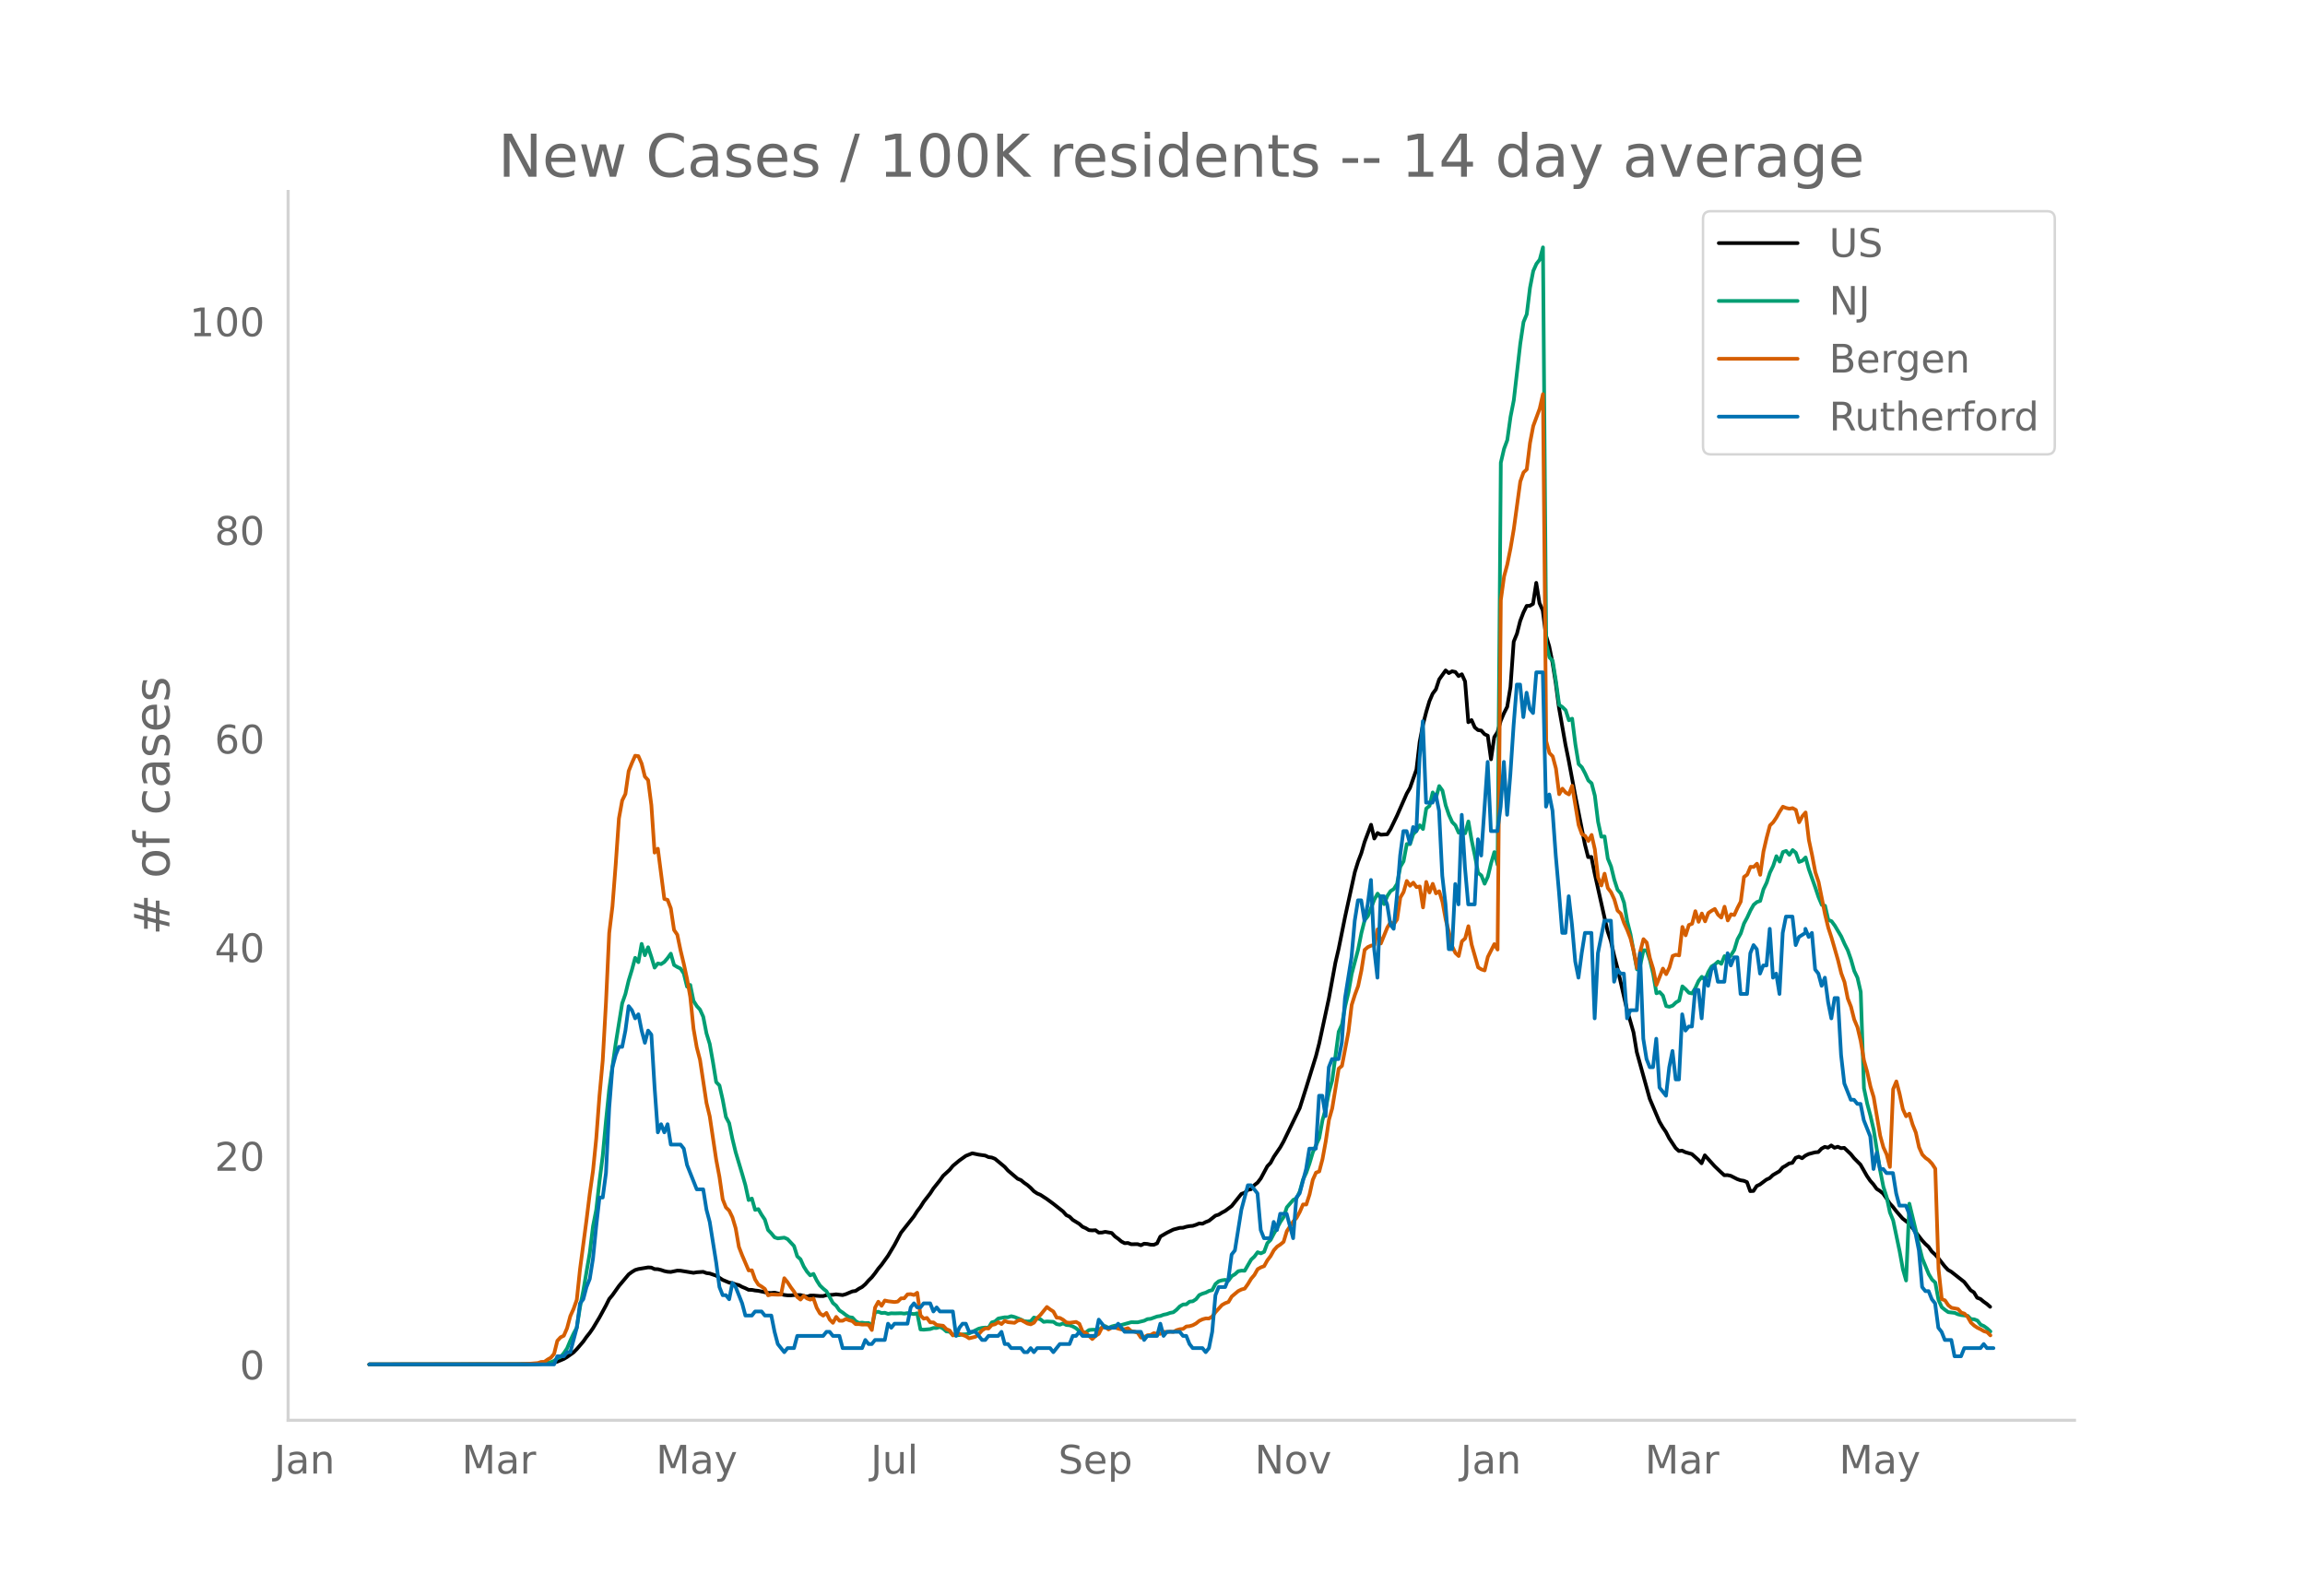 <svg height="864" viewBox="0 0 936 648" width="1248" xmlns="http://www.w3.org/2000/svg" xmlns:xlink="http://www.w3.org/1999/xlink"><defs><style>*{stroke-linecap:butt;stroke-linejoin:round}</style></defs><g id="figure_1"><path d="M0 648h936V0H0z" style="fill:#fff" id="patch_1"/><g id="axes_1"><path d="M117 576.72h725.4V77.76H117z" style="fill:none" id="patch_2"/><path clip-path="url(#p8f3e0b19e7)" d="m149.973 554.039 63.181-.064 7.898-.259 2.632-.209 1.316-.222 1.317-.366 2.632-1.1 1.317-.778 2.632-1.88 1.316-1.326 2.633-3.076 1.316-1.88 1.317-1.643 1.316-1.895 2.632-4.388 2.633-4.828 1.316-2.635 1.316-1.574 2.633-3.723 3.949-4.705 1.316-.982 1.316-.795 1.317-.396 3.949-.662 1.316.074 1.316.618 1.316.026 1.317.325 1.316.444 1.316.276 1.316.085 2.633-.55 1.316.038 5.265.862 1.317-.227 2.632-.173 1.316.5 1.317.167 2.632.887 2.633 1.718 2.632 1.105 1.317.217 1.316.499 1.316.313 1.317.713 1.316.536 1.316.657 1.316.012 1.317.252 1.316.133 3.949.847 1.316.026 1.316-.136 3.95.945 1.315.156 1.317.024 1.316-.149 2.633.01 2.632.664 1.316-.452 1.317-.023 2.632.213 1.316.008 1.317-.379 2.632-.15 1.317-.179 2.632.303 1.316-.378 2.633-1.116 1.316-.196 1.316-.877 1.317-.715 1.316-1.13 1.316-1.5 1.317-1.302 1.316-1.657 1.316-1.847 1.316-1.564 2.633-3.665 2.633-4.41 2.632-4.96 5.265-6.66 1.316-2.072 1.317-1.725 1.316-2.093 2.633-3.385 1.316-2.034 2.632-3.28 1.317-1.856 2.632-2.417 1.317-1.614 2.632-2.19 2.633-1.881 2.632-1.047 2.633.55 2.632.374 1.317.621 1.316.17 1.316.518 3.949 3.283 1.316 1.476 3.949 3.356 1.316.528 1.317 1.107 1.316.9 1.316 1.153 1.316 1.372 1.317.886 1.316.561 2.633 1.717 2.632 1.938 3.949 3.118 1.316 1.489 1.316.624 1.317 1.307 2.632 1.605 1.317 1.19 1.316.566 1.316.802 1.316.096 1.317-.075 1.316.974 1.316-.034 1.317-.283 2.632.47 1.316 1.405 1.317.945 1.316 1.105 1.316.696 1.316-.093 1.317.508 2.632-.03 1.317.446 1.316-.629 1.316.1 1.316.297 1.317.04 1.316-.586 1.316-2.745 2.633-1.537 2.632-1.305 2.633-.696 1.316-.043 1.316-.413 1.317-.258 1.316-.102 1.316-.432 1.317-.55 1.316.119 1.316-.688 1.316-.505 2.633-2.088 1.316-.403 1.316-.826 1.317-.69 2.632-1.968 3.95-4.943 1.315-.459 1.317-1.182 1.316-.279 1.316-1.635 1.316-1.034 1.317-1.728 2.632-4.91 1.317-1.377 1.316-2.454 2.632-3.874 1.317-2.333 6.581-13.603 2.633-8.302 3.948-12.775 1.317-5.145 3.949-18.378 2.632-14.423 1.316-5.623 2.633-13.069 3.949-18.107 1.316-4.24 1.316-3.447 1.317-4.533 2.632-6.99 1.316 5.591 1.317-2.244 1.316.703 2.633-.185 1.316-2.084 2.632-5.45 3.95-8.98 1.315-2.293 2.633-7.467 1.316-11.266 1.317-6.885 1.316-5.174 1.316-4.434 1.316-3.067 1.317-1.741 1.316-4.024 2.633-3.67 1.316 1.089 1.316-.737 1.316.275 1.317 1.67 1.316-.742 1.316 2.92 1.316 16.556 1.317-.86 1.316 2.962 1.316 1.096 1.317.192 1.316 1.463 1.316.618 1.316 9.582 1.317-9.008 1.316-2.016 1.316-4.638 1.317-3.077 1.316-2.6 1.316-8.004 1.316-18.421 1.317-3.232 1.316-5.182 1.316-3.44 1.316-2.668L621.2 246l1.316-.784 1.316-8.537 1.317 8.243 1.316 2.922 1.316 10.205 1.316 4.43 1.317 6.497 1.316 8.284 1.316 10.068 2.633 14.992 1.316 6.43 2.633 14.095 3.948 20.002 1.317 5.19 1.316-.067 1.316 6.61 3.95 17.72 1.315 5.805 1.317 3.908 1.316 5.863 1.316 5 3.949 17.178 2.633 9.142 1.316 7.982 5.265 18.996 2.633 6.207 1.316 3.09 1.316 2.256 1.316 1.916 1.317 2.558 2.632 3.991 1.316 1.187 1.317-.13 1.316.634 2.633.743 2.632 2.346 1.316 1.394 1.317-3.231 3.948 4.38 2.633 2.514 1.316 1.191 1.317-.043 1.316.287 2.632 1.336 1.317.468 1.316.2 1.316.54 1.317 3.67 1.316-.08 1.316-2 1.316-.62 2.633-1.98 1.316-.602 1.316-1.252 2.633-1.54 1.316-1.542 1.317-.734 1.316-.896 1.316-.242 1.316-2.017 1.317-.482 1.316.628 1.316-1.046 1.317-.652 2.632-.694 1.316-.11 1.317-1.39 1.316-.72 1.316.322 1.316-.9 1.317.946 1.316-.422 1.316.584 1.317-.133 2.632 2.507 1.316 1.641 2.633 2.644 2.632 4.613 1.317 1.93 1.316 1.485 1.316 1.829 1.317.84 1.316 1.085 1.316 1.873 1.316 2.07 1.317 1.419 1.316 1.71 2.633 3.05 2.632 2.033 2.633 3.426 2.632 3.383 1.316 1.448 1.317 1.191 1.316 1.912 1.316 1.207 1.317 1.467 2.632 3.37 1.316 1.415 1.317.754 5.265 4.142 2.632 3.392 1.317.854 1.316 2.18 1.316.491 1.316 1.1 1.317.933 1.316 1.152h0" style="fill:none;stroke:#000;stroke-linecap:round;stroke-width:1.5" id="line2d_1"/><path clip-path="url(#p8f3e0b19e7)" d="m149.973 554.04 67.13-.099 3.949-.235 2.632-.579 1.316-.538 1.317-1.046 1.316-.542 1.316-1.498 1.317-1.963 1.316-3.15 1.316-2.818 1.316-2.449 1.317-8.407 1.316-6.568 2.633-15.373 1.316-10.806 1.316-6.704 1.316-11.582 1.317-10.311 1.316-14.117 1.316-12.907 2.633-18.592 2.632-16.314 1.317-3.801 1.316-5.492 1.316-4.306 1.316-4.895 1.317 1.758 1.316-7.426 1.316 4.609 1.317-3.243 1.316 3.934 1.316 4.347 1.316-1.703 1.317.272 1.316-.868 1.316-1.557 1.316-1.82 1.317 4.613 1.316.804 1.316.627 1.317 1.99 1.316 5.354 1.316-.688 1.316 6.47 1.317 2.084 1.316 1.451 1.316 2.91 1.316 6.744 1.317 4.282 1.316 7.43 1.316 8.104 1.317 1.321 1.316 5.778 1.316 7.044 1.316 2.51 1.317 6.371 1.316 5.42 2.633 8.792 1.316 4.575 1.316 6.07 1.316-.613 1.317 4.599 1.316-.304 1.316 2.29 1.316 1.948 1.317 4.245 1.316 1.352 1.316 1.618 1.317.43 2.632-.307 1.316.586 2.633 2.82 1.316 4.197 1.317 1.182 1.316 2.94 1.316 2.081 1.316 1.502 1.317-.586 1.316 2.654 1.316 2.061 1.316 1.27 1.317 1.07 2.632 4.763 1.317 1.1 1.316 1.91 1.316.856 1.316 1.035 1.317.838 1.316.198 1.316 1.42 1.316.747 1.317-.126 1.316.204 1.316-.068 1.317 1.335 1.316-5.75 1.316-.136 1.316.518 1.317-.113 1.316.45 1.316-.245 1.317.054 2.632-.078 1.316.16 1.317-.208 2.632.395 1.316-.32 1.317 6.564 1.316.102 2.633-.245 1.316-.456 1.316.006 1.316-.439 1.317.705 1.316 1.145 1.316.095 1.317 1.363 1.316.099 1.316-.09 1.316-.282 1.317-.037 1.316-.34 3.949-1.953 1.316-.306 1.316-.123 1.317.065 1.316-2.18 1.316-.362 1.316-1.199 2.633-.5h1.316l1.316-.45 1.317.334 2.632 1.042 1.317.65 1.316.134 1.316-.079 1.316-1.54 2.633.72 1.316 1.049 1.317-.164 2.632.14 1.316.933 1.317.239 1.316-.549 1.316.668 1.316.112 1.317.484 1.316.725 1.316 1.19 1.317.722 1.316-.242 1.316-.947 1.316-.126 2.633.04 1.316-.947 1.317-.541 1.316.695 1.316-.555 1.316-.365 1.317.085 2.632-.715 2.633-.736 2.632.03 2.633-.64 1.316-.65 1.316-.13 2.633-.947 1.316-.204 1.316-.508 1.317-.269 1.316-.477 1.316-.252 1.317-1.025 1.316-1.366 1.316-.767 1.316-.068 1.317-1.083 1.316-.153 1.316-.862 1.317-1.656 1.316-.59 1.316-.404 1.316-.692 1.317-.344 1.316-2.5 1.316-1.08 1.316-.389 1.317-.18 1.316.306 1.316-1.812 1.317-.787 1.316-1.216 1.316-.238 1.316.044 2.633-4.53 1.316-1.223 1.316-1.775 1.317.463 1.316-.613 1.316-3.56 1.317-1.288 1.316-2.544 1.316-2.245 1.316-2.49 1.317-1.973 1.316-3.972 2.633-3.055 1.316-.6 1.316-2.847 1.316-4.814 1.317-2.725 1.316-3.802 1.316-4.404 2.633-5.88 1.316-7.256 1.316-4.752 1.317-6.615 1.316-4.84 2.632-19.707 1.317-2.899 1.316-7.501 1.316-5.488 1.317-7.562 2.632-9.988 1.316-6.66 1.317-5.188 1.316-1.696 2.632-6.728 1.317-2.378 1.316 1.877 1.316 2.381 1.317-3.307 1.316-1.976 1.316-.848 1.316-2.082 1.317-6.939 1.316-2.231 1.316-7.024 1.316.061 1.317-4.091 1.316-1.376 1.316-2.204 1.317 1.516 1.316-8.305 1.316-1.073 1.316-5.478 1.317 2.18 1.316-4.762 1.316 1.833 1.317 6.019 1.316 3.86 1.316 2.912 1.316 1.335 1.317 2.974 1.316-1.179 1.316 1.418 1.316-4.804 1.317 7.634 1.316 6.248 1.316 6.997 1.317 1.052 1.316 3.349 1.316-2.865 1.316-5.467 1.317-4.497 1.316 5.127 1.316-163.242 1.317-5.658 1.316-3.553 1.316-9.453 1.316-6.68 2.633-22.953 1.316-8.833 1.316-3.165 1.317-10.764 1.316-6.8 1.316-2.943 1.317-1.662 1.316-4.994 1.316 160.919 1.316 5.576 1.317 1.407 1.316 8.281 1.316 9.61 1.316.896 1.317 1.274 1.316 4.067 1.316-.647 1.317 10.45 1.316 7.993 1.316 1.29 1.316 2.47 1.317 2.889 1.316 1.151 1.316 5.032 1.317 10.655 1.316 5.992 1.316-.095 1.316 8.986 1.317 3.202 1.316 5.39 1.316 4.084 1.316 1.498 1.317 3.714 1.316 7.678 1.316 5.167 2.633 14.274 1.316-1.646 1.316-6.125 1.317.045 1.316 4.026 1.316 5.56 1.317 7.838 1.316-.487 1.316 1.427 1.316 4.265 1.317.276 1.316-.467 1.316-1.288 1.316-.756 1.317-5.78 1.316 1.171 1.316 1.424 1.317.283 1.316-2.221 1.316-2.875 1.316-1.666 1.317 1.352 1.316-3.297 1.316-2.238 1.316-.814 1.317-1.182 1.316.913 1.316-3.134 1.317 1.09 1.316-1.458 1.316-2.116 1.316-4.357 1.317-2.364 1.316-4.043 1.316-2.446 1.317-2.875 1.316-2.306 1.316-1.094 1.316-.443 1.317-4.71 1.316-2.723 1.316-4.07 1.316-2.722 1.317-3.938 1.316 2.194 1.316-3.87 1.317-.467 1.316 1.581 1.316-1.918 1.316 1.09 1.317 3.717 1.316-.494 1.316-1.322 1.317 4.79 2.632 7.443 1.316 3.9 1.317 3.13 1.316.358 1.316 5.757 1.316.504 1.317 1.782 2.632 4.428 1.317 2.974 1.316 2.61 1.316 3.754 1.316 4.629 1.317 2.78 1.316 5.767 1.316 39.11 1.316 6.234 1.317 4.946 1.316 5.702 2.633 16.545 1.316 6.647 1.316 4.087 1.316 6.251 1.317 3.223 2.632 12.55 1.317 7.265 1.316 4.616 1.316-31.193 2.633 10.86 1.316 6.186 1.316 5.225 2.633 6.377 1.316 2.163 1.316 1.223 1.317 7.103 1.316 2.902 1.316 1.073 1.316.927 2.633.3 1.316.586 1.317.31 2.632.31 1.316 1.331 1.317.079 1.316.514 1.316 1.66 1.316.582 1.317.953 1.316 1.223h0" style="fill:none;stroke:#009e73;stroke-linecap:round;stroke-width:1.5" id="line2d_2"/><path clip-path="url(#p8f3e0b19e7)" d="m149.973 554.04 60.548-.097 3.95-.13 3.948-.325 1.316-.454 1.317-.033 1.316-.94 1.316-.747 1.316-1.558 1.317-5.29 1.316-1.429 1.316-.649 1.317-3.051 1.316-4.9 1.316-2.922 1.316-3.7 1.317-12.496 2.632-19.929 1.317-10.71 1.316-9.218 1.316-13.113 1.316-17.397 1.317-14.313 1.316-23.434 1.316-28.367 1.316-10.776 1.317-16.975 1.316-18.792 1.316-7.238 1.317-2.662 1.316-9.282 1.316-3.278 1.316-2.954 1.317.162 1.316 3.019 1.316 5.29 1.317 1.428 1.316 10.16 1.316 19.279 1.316-1.59 2.633 20.415 1.316.357 1.316 3.44 1.317 8.796 1.316 1.915 1.316 6.329 1.317 5.485 1.316 6.07 1.316 7.367 1.316 12.886 1.317 7.595 1.316 5.063 2.632 17.527 1.317 5.42 2.632 17.656 1.317 6.946 1.316 9.088 1.316 3.31 1.316 1.299 1.317 2.726 1.316 4.415 1.316 7.594 1.317 3.408 2.632 6.135 1.316-.033 1.317 3.733 1.316 2.077 1.316.779 1.316.974 1.317 2.596 1.316-.357 2.633.098 1.316-.033 1.316-6.653 1.316 1.622 1.317 2.045 1.316 1.753 1.316 2.207 1.317 1.038 1.316-1.525 1.316 1.071 1.316.487 1.317-.454 1.316 3.765 1.316 2.304 1.316.876 1.317-1.103 1.316 2.694 1.316 1.33 1.317-2.401 1.316 1.558h1.316l1.316-.714 1.317.519 1.316.357 1.316 1.2h1.316l1.317.195 1.316-.032 1.316.097 1.317 2.143 1.316-9.12 1.316-2.37 1.316 1.655 1.317-2.142 1.316.292 2.633.325 1.316-.195 1.316-1.298 1.316-.033 1.317-1.59 1.316-.098 1.316.357 1.316-.908 1.317 9.185 1.316 1.33 1.316-.291 1.317 1.785 1.316.032 1.316 1.039 2.633.324 1.316 1.364 1.316.551 1.317 2.013 1.316-.78 1.316.098 2.633.974 1.316.876 2.632-.65 1.317-1.103 1.316-1.46 1.316-.844 1.317.065 1.316-1.428 1.316-.292 1.316-.844 1.317.746 1.316-1.266 1.316.52 2.633.26 1.316-.877 1.316-.292 2.633 1.46 1.316.325 1.316-.649 1.317-1.883 1.316-1.298 2.633-3.213 1.316 1.006 1.316.844 1.316 2.467 1.317.13 1.316.746 1.316 1.071 1.316.162 2.633-.357 1.316.747 1.317 3.18 1.316.52 2.632 2.5 1.317-1.267 1.316-.844 1.316-2.564 1.317-.227 1.316 1.006 1.316-.746 1.316-.065 1.317.487 1.316.324 1.316-.13 1.316-.357 1.317 1.169 1.316.195 1.316.454 1.317 1.98 1.316-.162 1.316-.78 1.316-.13 1.317-.746 1.316.325 1.316-.033 1.316-.843 1.317.13 1.316-.195 1.316.13 1.317-.715 1.316-.389 1.316-.13 1.316-.974 1.317-.13 1.316-.389 1.316-.714 1.317-1.071 1.316-.617 1.316-.357 1.316.033 1.317-.812 1.316-1.785 2.632-2.888 1.317-.747 1.316-.487 1.316-2.207 2.633-2.207 1.316-.65 1.316-.356 1.317-1.85 1.316-2.175 1.316-1.525 1.316-2.337 1.317-.747 1.316-.486 1.316-2.37 1.317-1.72 1.316-2.37 1.316-1.46 1.316-.876 1.317-1.071 1.316-4.35 2.633-3.96 1.316-1.427 1.316-2.435 1.316-3.018 1.317.032 1.316-4.057 1.316-5.94 1.316-2.953 1.317-.487 1.316-4.998 1.316-7.206 1.317-8.795 1.316-4.642 2.632-16.098 1.317-1.136 2.632-13.795 1.317-10.938 1.316-4.154 1.316-3.538 1.316-6.296 1.317-8.374 1.316-1.136 1.316-.584 1.316-.26 1.317-6.362 1.316 5.745 2.633-6.491 1.316-2.11 1.316.747 1.316-1.883 1.317-8.893 1.316-2.24 1.316-4.511 1.316 1.947 1.317-1.266 1.316 1.818 1.316-.26 1.317 8.504 1.316-10.354 1.316 4.285 1.316-3.506 1.317 3.863 1.316-.844 1.316 4.317 1.317 7.173 1.316 5.193 1.316 5.68 1.316 2.694 1.317 1.233 1.316-5.972 1.316-1.169 1.316-4.966 1.317 7.498 2.632 9.218 1.317.811 1.316.422 1.316-5.485 2.633-5.193 1.316 2.207 1.316-141.902 1.317-9.607 1.316-4.9 1.316-6.525 1.316-7.79 2.633-19.311 1.316-3.7 1.316-1.233 1.317-10.744 1.316-6.88 2.633-7.109 1.316-5.842 1.316 140.928 1.316 4.836 1.317 1.33 1.316 4.934 1.316 10.419 1.316-2.24 1.317 1.59 1.316.747 1.316-3.505 2.633 15.936 1.316 3.7 1.316.714 1.317 2.045 1.316-2.434 1.316 5.874 1.317 11.393 1.316 3.278 1.316-4.804 1.316 5.81 1.317 1.72 1.316 2.857 1.316 4.576 1.316 1.233 1.317 3.798 1.316 2.888 1.316 3.408 1.317 5.258 1.316 6.784 1.316-6.719 1.316-5.03 1.317 1.395 1.316 6.427 1.316 4.251 1.317 6.524 2.632-6.653 1.316 2.272 1.317-2.727 1.316-4.674 1.316-.486 1.316.26 1.317-11.555 1.316 3.408 1.316-4.187 1.317-.52 1.316-5.095 1.316 4.316 1.316-3.375 1.317 3.18 1.316-3.375 1.316-.909 1.316-.746 1.317 2.337 1.316 1.168 1.316-4.414 1.317 5.583 1.316-2.5 1.316.293 1.316-2.922 1.317-2.531 1.316-9.997 1.316-.974 1.317-3.148 1.316.065 1.316-1.33 1.316 4.51 1.317-9.444 1.316-5.68 1.316-4.934 1.316-1.265 1.317-1.948 1.316-2.37 1.316-2.012 1.317.52 1.316.292 1.316-.227 1.316.714 1.317 5.03 1.316-2.466 1.316-1.526 1.317 11.133 1.316 6.2 1.316 6.913 1.316 3.992 2.633 13.145 1.316 5.453 1.316 4.024 2.633 9.12 1.316 5.324 1.317 3.57 1.316 6.653 1.316 3.344 1.316 5.225 1.317 3.116 1.316 5.583 1.316 7.854 1.316 4.706 1.317 5.94 1.316 4.317 2.633 15.611 1.316 4.772 1.316 2.856 1.316 5.096 1.317-31.581 1.316-3.148 1.316 5.063 1.317 6.2 1.316 2.888 1.316-1.071 1.316 4.414 1.317 3.278 1.316 5.972 1.316 2.954 1.316 1.363 1.317.941 1.316 1.428 1.316 2.013 1.317 40.7 1.316 12.27 1.316.486 1.316 1.98 1.317 1.039 2.632.486 1.317 1.461 1.316.422 1.316 1.363 1.316 2.305 1.317 1.2 1.316.877 1.316.616 1.316.78 1.317.389 1.316 1.298h0" style="fill:none;stroke:#d55e00;stroke-linecap:round;stroke-width:1.5" id="line2d_3"/><path clip-path="url(#p8f3e0b19e7)" d="M149.973 554.04H225l1.317-3.306h2.632l1.317-1.653h1.316l2.632-9.919 1.317-9.918 1.316-1.653 1.316-4.96 1.317-3.306 1.316-8.265 1.316-13.225 1.316-11.571h1.317l1.316-9.919 1.316-26.45 1.316-16.53 1.317-4.96 1.316-3.305h1.316l1.317-6.613 1.316-9.918 1.316 1.653 1.316 3.306 1.317-1.653 1.316 6.612 1.316 4.96 1.317-4.96 1.316 1.653 1.316 21.49 1.316 18.184 1.317-3.306 1.316 3.306 1.316-3.306 1.316 8.266h3.95l1.316 1.653 1.316 6.612 3.949 9.918h2.632l1.316 8.266 1.317 4.96 2.632 16.53 1.317 9.918 1.316 3.307h1.316l1.316 1.653 1.317-6.613 1.316 1.653 2.633 6.613 1.316 4.959h2.632l1.317-1.653h2.632l1.316 1.653h2.633l1.316 6.612 1.317 4.96 2.632 3.306 1.316-1.653h2.633l1.316-4.96h10.53l1.317-1.653h1.316l1.316 1.653h2.633l1.316 4.96h7.898l1.316-3.306 1.316 1.653h1.317l1.316-1.653h3.949l1.316-6.613 1.316 1.653 1.317-1.653h5.265l1.316-6.612 1.316-1.653 1.316 1.653h1.317l1.316-1.653h2.633l1.316 3.306 1.316-1.653 1.316 1.653h5.266l1.316 9.918 1.316-3.306 1.316-1.653h1.317l1.316 3.306h2.632l2.633 3.307h1.316l1.317-1.654h3.948l1.317-1.653 1.316 4.96h1.316l1.316 1.653h3.95l1.316 1.653h1.316l1.316-1.653 1.316 1.653 1.317-1.653h5.265l1.316 1.653 2.633-3.306h3.948l1.317-3.307h1.316l1.316-1.653 1.317 1.653h5.265l1.316-6.612 2.633 3.306h3.948l1.317-1.653 2.632 3.306h6.582l1.316 3.307 1.316-1.654h3.949l1.316-4.959 1.316 4.96 1.317-1.654h5.265l1.316 1.653h1.316l1.317 3.307 1.316 1.653h3.949l1.316 1.653 1.316-1.653 1.317-6.613 1.316-14.877 1.316-3.307h2.633l1.316-3.306 1.316-9.918 1.317-1.653 2.632-16.531 2.633-9.919H508l2.632 3.307 1.317 14.877 1.316 3.306h2.633l1.316-6.612 1.316 3.306 1.316-6.612h2.633l2.633 9.918 1.316-16.53 1.316-1.653 2.633-9.919 1.316-8.265h2.632l1.317-21.49h1.316l1.316 8.265 1.317-19.837 1.316-3.306h2.632l1.317-6.612 1.316-18.184 2.633-16.531 1.316-14.878 1.316-8.265h1.316l1.317 8.265 1.316-6.612 1.316-9.919 1.316 28.103 1.317 11.571 1.316-33.061h1.316l1.317 3.306 1.316 8.265 1.316 1.653 1.316-13.224 1.317-16.531 1.316-9.919h1.316l1.316 4.96 1.317-6.613 1.316 1.653 1.316-29.755 1.317-14.878 1.316 33.062h2.632l1.317-3.306 1.316 6.612 1.316 26.45 1.317 11.57 1.316 18.185h1.316l1.316-26.45 1.317 8.266 1.316-36.368 1.316 21.49 1.316 14.878h2.633l1.316-26.45 1.317 6.613 2.632-38.021 1.316 28.102h2.633l1.316-9.918 1.317-18.184 1.316 21.49 1.316-16.53 1.316-19.838 1.317-16.53h1.316l1.316 13.224 1.316-9.918 1.317 6.612 1.316 1.653 1.316-16.53h2.633l1.316 54.55 1.316-4.958 1.317 6.612 1.316 18.184 1.316 14.878 1.316 16.53h1.317l1.316-14.877 1.316 11.571 1.317 14.878 1.316 6.612 1.316-9.918 1.316-8.266h2.633l1.316 34.715 1.317-26.45 2.632-13.224h2.633l1.316 24.796 1.316-4.959 1.316 1.653h1.317l1.316 18.184 1.316-3.306h2.633l1.316-23.143 1.316 34.714 1.317 8.266 1.316 3.306h1.316l1.317-11.572 1.316 19.837 2.632 3.307 1.317-11.572 1.316-6.612 1.316 11.571h1.316l1.317-26.449 1.316 6.612 1.316-1.653h1.317l1.316-14.877h1.316l1.316 11.571 1.317-16.53 1.316 3.305 1.316-6.612 1.316-1.653 1.317 6.612h2.632l1.317-11.571 1.316 4.959 1.316-3.306h1.316l1.317 14.878h2.632l1.317-16.531 1.316-3.306 1.316 1.653 1.316 9.918 1.317-3.306h1.316l1.316-14.878 1.316 19.837 1.317-1.653 1.316 8.266 1.316-24.797 1.317-6.612h2.632l1.316 11.572 1.317-3.307 2.632-1.653v-1.653l1.317 3.306 1.316-1.653 1.316 14.878 1.316 1.653 1.317 4.96 1.316-3.307 1.316 9.919 1.316 6.612 1.317-8.265h1.316l1.316 23.143 1.317 11.571 2.632 6.613h1.316l1.317 1.653h1.316l1.316 6.612 2.633 6.612 1.316 13.225 1.316-6.612 1.317 6.612h1.316l1.316 1.653h2.633l1.316 8.266 1.316 4.959h2.633l1.316 3.306 1.316 4.96 1.317 3.305 1.316 6.613 1.316 14.877 1.316 1.654h1.317l1.316 3.306 1.316 1.653 1.317 9.918 1.316 1.653 1.316 3.307h2.633l1.316 6.612h2.633l1.316-3.306h6.581l1.316-1.653 1.317 1.653h2.632" style="fill:none;stroke:#0072b2;stroke-linecap:round;stroke-width:1.5" id="line2d_4"/><path d="M117 576.72V77.76" style="fill:none;stroke:#d3d3d3;stroke-linecap:square;stroke-linejoin:miter;stroke-width:1.25" id="patch_3"/><path d="M117 576.72h725.4" style="fill:none;stroke:#d3d3d3;stroke-linecap:square;stroke-linejoin:miter;stroke-width:1.25" id="patch_4"/><g id="matplotlib.axis_1"><g id="xtick_1"><g style="fill:#696969" transform="matrix(.16 0 0 -.16 111.315 598.378)" id="text_1"><defs><path d="M9.813 72.906h9.859V5.078q0-13.187-5-19.14-5-5.954-16.094-5.954h-3.75v8.297h3.078q6.531 0 9.219 3.672Q9.813-4.39 9.813 5.078z" id="DejaVuSans-74"/><path d="M34.281 27.484q-10.89 0-15.093-2.484-4.204-2.484-4.204-8.5 0-4.781 3.157-7.594 3.156-2.797 8.562-2.797 7.485 0 12 5.297 4.516 5.297 4.516 14.078v2zm17.922 3.72V0H43.22v8.297Q40.14 3.328 35.547.953q-4.594-2.375-11.234-2.375-8.391 0-13.36 4.719Q6 8.016 6 15.922q0 9.219 6.172 13.906 6.187 4.688 18.437 4.688h12.61v.89q0 6.203-4.078 9.594-4.078 3.39-11.453 3.39-4.688 0-9.141-1.124-4.438-1.125-8.531-3.375v8.312q4.921 1.906 9.562 2.844 4.64.953 9.031.953 11.875 0 17.735-6.156 5.86-6.14 5.86-18.64z" id="DejaVuSans-97"/><path d="M54.89 33.016V0h-8.984v32.719q0 7.765-3.031 11.61-3.031 3.858-9.078 3.858-7.281 0-11.484-4.64-4.204-4.625-4.204-12.64V0H9.08v54.688h9.03v-8.5q3.235 4.937 7.594 7.374Q30.078 56 35.797 56q9.422 0 14.25-5.828 4.844-5.828 4.844-17.156z" id="DejaVuSans-110"/></defs><use xlink:href="#DejaVuSans-74"/><use x="29.492" xlink:href="#DejaVuSans-97"/><use x="90.771" xlink:href="#DejaVuSans-110"/></g></g><g id="xtick_2"><g style="fill:#696969" transform="matrix(.16 0 0 -.16 187.53 598.378)" id="text_2"><defs><path d="M9.813 72.906h14.703l18.593-49.61 18.703 49.61h14.704V0H66.89v64.016l-18.797-50h-9.907l-18.796 50V0H9.813z" id="DejaVuSans-77"/><path d="M41.11 46.297q-1.516.875-3.297 1.281Q36.03 48 33.89 48q-7.625 0-11.703-4.953-4.079-4.953-4.079-14.234V0H9.08v54.688h9.03v-8.5q2.844 4.984 7.375 7.39Q30.031 56 36.531 56q.922 0 2.047-.125 1.125-.11 2.484-.36z" id="DejaVuSans-114"/></defs><use xlink:href="#DejaVuSans-77"/><use x="86.279" xlink:href="#DejaVuSans-97"/><use x="147.559" xlink:href="#DejaVuSans-114"/></g></g><g id="xtick_3"><g style="fill:#696969" transform="matrix(.16 0 0 -.16 266.377 598.378)" id="text_3"><defs><path d="M32.172-5.078q-3.797-9.766-7.422-12.735-3.61-2.984-9.656-2.984H7.906v7.516h5.282q3.703 0 5.75 1.765Q21-9.766 23.483-3.219l1.61 4.094-22.11 53.813H12.5l17.094-42.766 17.093 42.766h9.516z" id="DejaVuSans-121"/></defs><use xlink:href="#DejaVuSans-77"/><use x="86.279" xlink:href="#DejaVuSans-97"/><use x="147.559" xlink:href="#DejaVuSans-121"/></g></g><g id="xtick_4"><g style="fill:#696969" transform="matrix(.16 0 0 -.16 353.557 598.378)" id="text_4"><defs><path d="M8.5 21.578v33.11h8.984V21.922q0-7.766 3.016-11.656 3.031-3.875 9.094-3.875 7.265 0 11.484 4.64 4.234 4.64 4.234 12.656v31h8.985V0h-8.984v8.406Q42.047 3.422 37.718 1q-4.313-2.422-10.032-2.422-9.421 0-14.312 5.86Q8.5 10.296 8.5 21.578zM31.11 56z" id="DejaVuSans-117"/><path d="M9.422 75.984h8.984V0H9.422z" id="DejaVuSans-108"/></defs><use xlink:href="#DejaVuSans-74"/><use x="29.492" xlink:href="#DejaVuSans-117"/><use x="92.871" xlink:href="#DejaVuSans-108"/></g></g><g id="xtick_5"><g style="fill:#696969" transform="matrix(.16 0 0 -.16 429.739 598.378)" id="text_5"><defs><path d="M53.516 70.516V60.89q-5.61 2.687-10.594 4-4.984 1.328-9.625 1.328-8.047 0-12.422-3.125t-4.375-8.89q0-4.845 2.906-7.313 2.907-2.453 11.016-3.97l5.953-1.218q11.031-2.11 16.281-7.406 5.25-5.297 5.25-14.172 0-10.61-7.11-16.078-7.093-5.469-20.812-5.469-5.172 0-11.015 1.172Q13.14.922 6.89 3.219v10.156q6-3.36 11.765-5.078 5.766-1.703 11.328-1.703 8.438 0 13.032 3.312 4.593 3.328 4.593 9.485 0 5.359-3.297 8.39-3.296 3.032-10.812 4.547L27.484 33.5q-11.03 2.188-15.968 6.875-4.922 4.688-4.922 13.047 0 9.672 6.812 15.234 6.813 5.563 18.766 5.563 5.14 0 10.453-.938 5.328-.922 10.89-2.765z" id="DejaVuSans-83"/><path d="M56.203 29.594v-4.39H14.891q.593-9.282 5.593-14.142 5-4.859 13.938-4.859 5.172 0 10.031 1.266 4.86 1.265 9.656 3.812v-8.5Q49.266.734 44.187-.344 39.11-1.422 33.892-1.422q-13.094 0-20.735 7.61-7.64 7.625-7.64 20.625 0 13.421 7.25 21.296Q20.016 56 32.328 56q11.031 0 17.453-7.11 6.422-7.093 6.422-19.296zm-8.984 2.64q-.094 7.36-4.125 11.75-4.032 4.407-10.672 4.407-7.516 0-12.031-4.25-4.516-4.25-5.203-11.97z" id="DejaVuSans-101"/><path d="M18.11 8.203v-29H9.077v75.484h9.031v-8.296q2.844 4.875 7.157 7.234Q29.594 56 35.594 56q9.968 0 16.187-7.906 6.235-7.907 6.235-20.797T51.78 6.484q-6.218-7.906-16.187-7.906-6 0-10.328 2.375-4.313 2.375-7.157 7.25zm30.578 19.094q0 9.906-4.079 15.547-4.078 5.64-11.203 5.64-7.14 0-11.218-5.64-4.079-5.64-4.079-15.547 0-9.906 4.078-15.547 4.079-5.64 11.22-5.64 7.124 0 11.202 5.64t4.078 15.547z" id="DejaVuSans-112"/></defs><use xlink:href="#DejaVuSans-83"/><use x="63.477" xlink:href="#DejaVuSans-101"/><use x="125" xlink:href="#DejaVuSans-112"/></g></g><g id="xtick_6"><g style="fill:#696969" transform="matrix(.16 0 0 -.16 509.497 598.378)" id="text_6"><defs><path d="M9.813 72.906h13.28l32.329-60.984v60.984h9.562V0h-13.28L19.39 60.984V0H9.813z" id="DejaVuSans-78"/><path d="M30.61 48.39q-7.22 0-11.422-5.64-4.204-5.64-4.204-15.453 0-9.813 4.172-15.453 4.188-5.64 11.453-5.64 7.188 0 11.375 5.655 4.203 5.672 4.203 15.438 0 9.719-4.203 15.406-4.187 5.688-11.375 5.688zm0 7.61q11.718 0 18.406-7.625 6.703-7.61 6.703-21.078 0-13.422-6.703-21.078-6.688-7.64-18.407-7.64-11.765 0-18.437 7.64-6.656 7.656-6.656 21.078 0 13.469 6.656 21.078Q18.844 56 30.609 56z" id="DejaVuSans-111"/><path d="M2.984 54.688H12.5L29.594 8.797l17.093 45.89h9.516L35.687 0H23.485z" id="DejaVuSans-118"/></defs><use xlink:href="#DejaVuSans-78"/><use x="74.805" xlink:href="#DejaVuSans-111"/><use x="135.986" xlink:href="#DejaVuSans-118"/></g></g><g id="xtick_7"><g style="fill:#696969" transform="matrix(.16 0 0 -.16 593.072 598.378)" id="text_7"><use xlink:href="#DejaVuSans-74"/><use x="29.492" xlink:href="#DejaVuSans-97"/><use x="90.771" xlink:href="#DejaVuSans-110"/></g></g><g id="xtick_8"><g style="fill:#696969" transform="matrix(.16 0 0 -.16 667.971 598.378)" id="text_8"><use xlink:href="#DejaVuSans-77"/><use x="86.279" xlink:href="#DejaVuSans-97"/><use x="147.559" xlink:href="#DejaVuSans-114"/></g></g><g id="xtick_9"><g style="fill:#696969" transform="matrix(.16 0 0 -.16 746.818 598.378)" id="text_9"><use xlink:href="#DejaVuSans-77"/><use x="86.279" xlink:href="#DejaVuSans-97"/><use x="147.559" xlink:href="#DejaVuSans-121"/></g></g></g><g id="matplotlib.axis_2"><g id="ytick_1"><g style="fill:#696969" transform="matrix(.16 0 0 -.16 97.32 560.119)" id="text_10"><defs><path d="M31.781 66.406q-7.61 0-11.453-7.5Q16.5 51.422 16.5 36.375q0-14.984 3.828-22.484 3.844-7.5 11.453-7.5 7.672 0 11.5 7.5 3.844 7.5 3.844 22.484 0 15.047-3.844 22.531-3.828 7.5-11.5 7.5zm0 7.813q12.266 0 18.735-9.703 6.468-9.688 6.468-28.141 0-18.406-6.468-28.11-6.47-9.687-18.735-9.687-12.25 0-18.718 9.688-6.47 9.703-6.47 28.109 0 18.453 6.47 28.14Q19.53 74.22 31.78 74.22z" id="DejaVuSans-48"/></defs><use xlink:href="#DejaVuSans-48"/></g></g><g id="ytick_2"><g style="fill:#696969" transform="matrix(.16 0 0 -.16 87.14 475.401)" id="text_11"><defs><path d="M19.188 8.297h34.421V0H7.33v8.297q5.609 5.812 15.296 15.594 9.703 9.797 12.188 12.64 4.734 5.313 6.609 9 1.89 3.688 1.89 7.25 0 5.813-4.078 9.469-4.078 3.672-10.625 3.672-4.64 0-9.797-1.61-5.14-1.609-11-4.89v9.969Q13.767 71.78 18.938 73q5.188 1.219 9.485 1.219 11.328 0 18.062-5.672 6.735-5.656 6.735-15.125 0-4.5-1.688-8.531-1.672-4.016-6.125-9.485-1.218-1.422-7.765-8.187-6.532-6.766-18.453-18.922z" id="DejaVuSans-50"/></defs><use xlink:href="#DejaVuSans-50"/><use x="63.623" xlink:href="#DejaVuSans-48"/></g></g><g id="ytick_3"><g style="fill:#696969" transform="matrix(.16 0 0 -.16 87.14 390.683)" id="text_12"><defs><path d="M37.797 64.313 12.89 25.39h24.906zm-2.594 8.593H47.61V25.391h10.407v-8.203H47.609V0h-9.812v17.188H4.89v9.515z" id="DejaVuSans-52"/></defs><use xlink:href="#DejaVuSans-52"/><use x="63.623" xlink:href="#DejaVuSans-48"/></g></g><g id="ytick_4"><g style="fill:#696969" transform="matrix(.16 0 0 -.16 87.14 305.965)" id="text_13"><defs><path d="M33.016 40.375q-6.641 0-10.532-4.547-3.875-4.531-3.875-12.437 0-7.86 3.875-12.438 3.891-4.562 10.532-4.562 6.64 0 10.515 4.562 3.875 4.578 3.875 12.438 0 7.906-3.875 12.437-3.875 4.547-10.515 4.547zm19.578 30.922v-8.984q-3.719 1.75-7.5 2.671-3.782.938-7.5.938-9.766 0-14.922-6.594-5.14-6.594-5.875-19.922 2.875 4.25 7.219 6.516 4.359 2.266 9.578 2.266 10.984 0 17.36-6.672 6.374-6.657 6.374-18.125 0-11.235-6.64-18.032-6.641-6.78-17.672-6.78-12.657 0-19.344 9.687-6.688 9.703-6.688 28.109 0 17.281 8.204 27.563 8.203 10.28 22.015 10.28 3.719 0 7.5-.734t7.89-2.187z" id="DejaVuSans-54"/></defs><use xlink:href="#DejaVuSans-54"/><use x="63.623" xlink:href="#DejaVuSans-48"/></g></g><g id="ytick_5"><g style="fill:#696969" transform="matrix(.16 0 0 -.16 87.14 221.248)" id="text_14"><defs><path d="M31.781 34.625q-7.031 0-11.062-3.766-4.016-3.765-4.016-10.343 0-6.594 4.016-10.36Q24.75 6.391 31.78 6.391q7.032 0 11.078 3.78 4.063 3.798 4.063 10.345 0 6.578-4.031 10.343-4.016 3.766-11.11 3.766zm-9.86 4.188q-6.343 1.562-9.89 5.906Q8.5 49.079 8.5 55.329q0 8.733 6.219 13.812 6.234 5.078 17.062 5.078 10.89 0 17.094-5.078 6.203-5.079 6.203-13.813 0-6.25-3.547-10.61-3.531-4.343-9.828-5.906 7.125-1.656 11.094-6.5 3.984-4.828 3.984-11.796 0-10.61-6.468-16.282-6.47-5.656-18.532-5.656-12.047 0-18.531 5.656-6.469 5.672-6.469 16.282 0 6.968 4 11.797 4.016 4.843 11.14 6.5zM18.314 54.39q0-5.657 3.53-8.828 3.548-3.172 9.938-3.172 6.36 0 9.938 3.172 3.593 3.171 3.593 8.828 0 5.672-3.593 8.843-3.578 3.172-9.938 3.172-6.39 0-9.937-3.172-3.532-3.172-3.532-8.843z" id="DejaVuSans-56"/></defs><use xlink:href="#DejaVuSans-56"/><use x="63.623" xlink:href="#DejaVuSans-48"/></g></g><g id="ytick_6"><g style="fill:#696969" transform="matrix(.16 0 0 -.16 76.96 136.53)" id="text_15"><defs><path d="M12.406 8.297h16.11v55.625l-17.532-3.516v8.985l17.438 3.515h9.86V8.296H54.39V0H12.406z" id="DejaVuSans-49"/></defs><use xlink:href="#DejaVuSans-49"/><use x="63.623" xlink:href="#DejaVuSans-48"/><use x="127.246" xlink:href="#DejaVuSans-48"/></g></g><g style="fill:#696969" transform="matrix(0 -.2 -.2 0 68.8 379.813)" id="text_16"><defs><path d="M51.125 44H36.922l-4.11-16.313h14.313zm-7.328 27.781-5.078-20.265h14.265L58.11 71.78h7.813L60.89 51.516h15.234V44h-17.14l-4-16.313h15.53V20.22H53.079L48 0h-7.813l5.032 20.219H30.906L25.875 0h-7.86l5.079 20.219H7.719v7.468h17.187L29 44H13.281v7.516h17.625l4.985 20.265z" id="DejaVuSans-35"/><path d="M37.11 75.984V68.5h-8.594q-4.828 0-6.72-1.953-1.874-1.953-1.874-7.031v-4.828h14.797v-6.985H19.922V0H10.89v47.703H2.297v6.984h8.594V58.5q0 9.125 4.25 13.297 4.25 4.187 13.468 4.187z" id="DejaVuSans-102"/><path d="M48.781 52.594v-8.407q-3.812 2.11-7.64 3.157-3.828 1.047-7.735 1.047-8.75 0-13.593-5.547-4.829-5.532-4.829-15.547 0-10.016 4.829-15.563 4.843-5.53 13.593-5.53 3.907 0 7.735 1.046 3.828 1.047 7.64 3.156V2.094Q45.016.344 40.984-.531q-4.015-.89-8.562-.89-12.36 0-19.64 7.765-7.266 7.765-7.266 20.953 0 13.375 7.343 21.031Q20.22 56 33.016 56q4.14 0 8.093-.86 3.953-.843 7.672-2.546z" id="DejaVuSans-99"/><path d="M44.281 53.078v-8.5q-3.797 1.953-7.906 2.922-4.094.984-8.5.984-6.688 0-10.031-2.047-3.344-2.046-3.344-6.156 0-3.125 2.39-4.906 2.391-1.781 9.626-3.39l3.078-.688q9.562-2.047 13.593-5.781 4.032-3.735 4.032-10.422 0-7.625-6.032-12.078-6.03-4.438-16.578-4.438-4.39 0-9.156.86Q10.688.296 5.422 2v9.281q4.984-2.594 9.812-3.89 4.829-1.282 9.579-1.282 6.343 0 9.75 2.172 3.421 2.172 3.421 6.125 0 3.656-2.468 5.61-2.453 1.953-10.813 3.765l-3.125.735q-8.344 1.75-12.062 5.39-3.704 3.64-3.704 9.985 0 7.718 5.47 11.906Q16.75 56 26.811 56q4.97 0 9.36-.734 4.406-.72 8.11-2.188z" id="DejaVuSans-115"/></defs><use xlink:href="#DejaVuSans-35"/><use x="83.789" xlink:href="#DejaVuSans-32"/><use x="115.576" xlink:href="#DejaVuSans-111"/><use x="176.758" xlink:href="#DejaVuSans-102"/><use x="211.963" xlink:href="#DejaVuSans-32"/><use x="243.75" xlink:href="#DejaVuSans-99"/><use x="298.73" xlink:href="#DejaVuSans-97"/><use x="360.01" xlink:href="#DejaVuSans-115"/><use x="412.109" xlink:href="#DejaVuSans-101"/><use x="473.633" xlink:href="#DejaVuSans-115"/></g></g><g style="fill:#696969" transform="matrix(.24 0 0 -.24 202.252 71.76)" id="text_17"><defs><path d="M4.203 54.688h8.985l11.234-42.672 11.172 42.672h10.593l11.235-42.672 11.187 42.672h8.985L63.28 0H52.688L40.922 44.828 29.109 0H18.5z" id="DejaVuSans-119"/><path d="M64.406 67.281v-10.39q-4.984 4.64-10.625 6.922-5.64 2.296-11.984 2.296-12.5 0-19.14-7.64-6.641-7.64-6.641-22.094 0-14.406 6.64-22.047 6.64-7.64 19.14-7.64 6.345 0 11.985 2.296 5.64 2.297 10.625 6.938V5.609Q59.234 2.094 53.437.33q-5.78-1.75-12.218-1.75-16.563 0-26.094 10.124-9.516 10.14-9.516 27.672 0 17.578 9.516 27.703 9.531 10.14 26.094 10.14 6.531 0 12.312-1.734 5.797-1.734 10.875-5.203z" id="DejaVuSans-67"/><path d="M25.39 72.906h8.297L8.297-9.28H0z" id="DejaVuSans-47"/><path d="M9.813 72.906h9.859V42.094L52.39 72.906h12.703L28.906 38.922 67.672 0H54.688L19.672 35.11V0h-9.86z" id="DejaVuSans-75"/><path d="M9.422 54.688h8.984V0H9.422zm0 21.296h8.984v-11.39H9.422z" id="DejaVuSans-105"/><path d="M45.406 46.39v29.594h8.985V0h-8.985v8.203Q42.578 3.328 38.25.953q-4.313-2.375-10.375-2.375-9.906 0-16.14 7.906-6.22 7.922-6.22 20.813 0 12.89 6.22 20.797Q17.968 56 27.874 56q6.063 0 10.375-2.375 4.328-2.36 7.156-7.234zm-30.61-19.093q0-9.906 4.079-15.547 4.078-5.64 11.203-5.64 7.125 0 11.219 5.64 4.11 5.64 4.11 15.547 0 9.906-4.11 15.547-4.094 5.64-11.219 5.64-7.125 0-11.203-5.64-4.078-5.64-4.078-15.547z" id="DejaVuSans-100"/><path d="M18.313 70.219V54.688h18.5v-6.985h-18.5V18.016q0-6.688 1.828-8.594 1.828-1.906 7.453-1.906h9.218V0h-9.218q-10.407 0-14.36 3.875-3.953 3.89-3.953 14.14v29.688H2.687v6.984h6.594V70.22z" id="DejaVuSans-116"/><path d="M4.89 31.39h26.313v-8H4.891z" id="DejaVuSans-45"/><path d="M45.406 27.984q0 9.766-4.031 15.125-4.016 5.375-11.297 5.375-7.219 0-11.25-5.375-4.031-5.359-4.031-15.125 0-9.718 4.031-15.093t11.25-5.375q7.281 0 11.297 5.375 4.031 5.375 4.031 15.093zm8.985-21.203q0-13.953-6.203-20.765Q42-20.797 29.203-20.797q-4.734 0-8.937.703-4.203.703-8.157 2.172v8.735q3.954-2.141 7.813-3.157 3.86-1.031 7.86-1.031 8.843 0 13.234 4.61 4.39 4.609 4.39 13.937v4.453q-2.781-4.844-7.125-7.234Q33.938 0 27.875 0 17.828 0 11.672 7.656q-6.156 7.672-6.156 20.328 0 12.688 6.156 20.344Q17.828 56 27.875 56q6.063 0 10.406-2.39 4.344-2.391 7.125-7.22v8.297h8.985z" id="DejaVuSans-103"/></defs><use xlink:href="#DejaVuSans-78"/><use x="74.805" xlink:href="#DejaVuSans-101"/><use x="136.328" xlink:href="#DejaVuSans-119"/><use x="218.115" xlink:href="#DejaVuSans-32"/><use x="249.902" xlink:href="#DejaVuSans-67"/><use x="319.727" xlink:href="#DejaVuSans-97"/><use x="381.006" xlink:href="#DejaVuSans-115"/><use x="433.105" xlink:href="#DejaVuSans-101"/><use x="494.629" xlink:href="#DejaVuSans-115"/><use x="546.729" xlink:href="#DejaVuSans-32"/><use x="578.516" xlink:href="#DejaVuSans-47"/><use x="612.207" xlink:href="#DejaVuSans-32"/><use x="643.994" xlink:href="#DejaVuSans-49"/><use x="707.617" xlink:href="#DejaVuSans-48"/><use x="771.24" xlink:href="#DejaVuSans-48"/><use x="834.863" xlink:href="#DejaVuSans-75"/><use x="900.439" xlink:href="#DejaVuSans-32"/><use x="932.227" xlink:href="#DejaVuSans-114"/><use x="971.09" xlink:href="#DejaVuSans-101"/><use x="1032.613" xlink:href="#DejaVuSans-115"/><use x="1084.713" xlink:href="#DejaVuSans-105"/><use x="1112.496" xlink:href="#DejaVuSans-100"/><use x="1175.973" xlink:href="#DejaVuSans-101"/><use x="1237.496" xlink:href="#DejaVuSans-110"/><use x="1300.875" xlink:href="#DejaVuSans-116"/><use x="1340.084" xlink:href="#DejaVuSans-115"/><use x="1392.184" xlink:href="#DejaVuSans-32"/><use x="1423.971" xlink:href="#DejaVuSans-45"/><use x="1460.055" xlink:href="#DejaVuSans-45"/><use x="1496.139" xlink:href="#DejaVuSans-32"/><use x="1527.926" xlink:href="#DejaVuSans-49"/><use x="1591.549" xlink:href="#DejaVuSans-52"/><use x="1655.172" xlink:href="#DejaVuSans-32"/><use x="1686.959" xlink:href="#DejaVuSans-100"/><use x="1750.436" xlink:href="#DejaVuSans-97"/><use x="1811.715" xlink:href="#DejaVuSans-121"/><use x="1870.895" xlink:href="#DejaVuSans-32"/><use x="1902.682" xlink:href="#DejaVuSans-97"/><use x="1963.961" xlink:href="#DejaVuSans-118"/><use x="2023.141" xlink:href="#DejaVuSans-101"/><use x="2084.664" xlink:href="#DejaVuSans-114"/><use x="2125.777" xlink:href="#DejaVuSans-97"/><use x="2187.057" xlink:href="#DejaVuSans-103"/><use x="2250.533" xlink:href="#DejaVuSans-101"/></g><g id="legend_1"><path d="M694.75 184.5H831.2q3.2 0 3.2-3.2V88.96q0-3.2-3.2-3.2H694.75q-3.2 0-3.2 3.2v92.34q0 3.2 3.2 3.2z" style="fill:none;opacity:.8;stroke:#ccc;stroke-linejoin:miter" id="patch_5"/><path d="M697.95 98.718h32" style="fill:none;stroke:#000;stroke-linecap:round;stroke-width:1.5" id="line2d_5"/><g style="fill:#696969" transform="matrix(.16 0 0 -.16 742.75 104.317)" id="text_18"><defs><path d="M8.688 72.906h9.921V28.61q0-11.718 4.235-16.875 4.25-5.14 13.781-5.14 9.469 0 13.719 5.14 4.25 5.157 4.25 16.875v44.297H64.5V27.391q0-14.25-7.063-21.532-7.046-7.28-20.812-7.28-13.828 0-20.89 7.28-7.047 7.282-7.047 21.532z" id="DejaVuSans-85"/></defs><use xlink:href="#DejaVuSans-85"/><use x="73.193" xlink:href="#DejaVuSans-83"/></g><path d="M697.95 122.203h32" style="fill:none;stroke:#009e73;stroke-linecap:round;stroke-width:1.5" id="line2d_7"/><g style="fill:#696969" transform="matrix(.16 0 0 -.16 742.75 127.802)" id="text_19"><use xlink:href="#DejaVuSans-78"/><use x="74.805" xlink:href="#DejaVuSans-74"/></g><path d="M697.95 145.688h32" style="fill:none;stroke:#d55e00;stroke-linecap:round;stroke-width:1.5" id="line2d_9"/><g style="fill:#696969" transform="matrix(.16 0 0 -.16 742.75 151.287)" id="text_20"><defs><path d="M19.672 34.813V8.108H35.5q7.953 0 11.781 3.297 3.844 3.297 3.844 10.078 0 6.844-3.844 10.078-3.828 3.25-11.781 3.25zm0 29.984V42.828h14.61q7.218 0 10.75 2.703 3.546 2.719 3.546 8.282 0 5.515-3.547 8.25-3.531 2.734-10.75 2.734zm-9.86 8.11h25.204q11.28 0 17.375-4.688Q58.5 63.53 58.5 54.89q0-6.703-3.125-10.657-3.125-3.953-9.188-4.922 7.282-1.562 11.313-6.53 4.031-4.954 4.031-12.376 0-9.765-6.64-15.093Q48.25 0 35.984 0H9.812z" id="DejaVuSans-66"/></defs><use xlink:href="#DejaVuSans-66"/><use x="68.604" xlink:href="#DejaVuSans-101"/><use x="130.127" xlink:href="#DejaVuSans-114"/><use x="169.49" xlink:href="#DejaVuSans-103"/><use x="232.967" xlink:href="#DejaVuSans-101"/><use x="294.49" xlink:href="#DejaVuSans-110"/></g><path d="M697.95 169.173h32" style="fill:none;stroke:#0072b2;stroke-linecap:round;stroke-width:1.5" id="line2d_11"/><g style="fill:#696969" transform="matrix(.16 0 0 -.16 742.75 174.773)" id="text_21"><defs><path d="M44.39 34.188q3.172-1.079 6.172-4.594 3-3.516 6.032-9.672L66.609 0H56l-9.313 18.703q-3.624 7.328-7.015 9.719-3.39 2.39-9.25 2.39h-10.75V0h-9.86v72.906h22.266q12.5 0 18.656-5.234 6.157-5.219 6.157-15.766 0-6.89-3.203-11.437-3.204-4.532-9.297-6.282zM19.673 64.797V38.922h12.406q7.125 0 10.766 3.297 3.64 3.297 3.64 9.687 0 6.39-3.64 9.64-3.64 3.25-10.766 3.25z" id="DejaVuSans-82"/><path d="M54.89 33.016V0h-8.984v32.719q0 7.765-3.031 11.61-3.031 3.858-9.078 3.858-7.281 0-11.484-4.64-4.204-4.625-4.204-12.64V0H9.08v75.984h9.03V46.188q3.235 4.937 7.594 7.374Q30.078 56 35.797 56q9.422 0 14.25-5.828 4.844-5.828 4.844-17.156z" id="DejaVuSans-104"/></defs><use xlink:href="#DejaVuSans-82"/><use x="64.982" xlink:href="#DejaVuSans-117"/><use x="128.361" xlink:href="#DejaVuSans-116"/><use x="167.57" xlink:href="#DejaVuSans-104"/><use x="230.949" xlink:href="#DejaVuSans-101"/><use x="292.473" xlink:href="#DejaVuSans-114"/><use x="333.586" xlink:href="#DejaVuSans-102"/><use x="368.791" xlink:href="#DejaVuSans-111"/><use x="429.973" xlink:href="#DejaVuSans-114"/><use x="469.336" xlink:href="#DejaVuSans-100"/></g></g></g></g><defs><clipPath id="p8f3e0b19e7"><path d="M117 77.76h725.4v498.96H117z"/></clipPath></defs></svg>